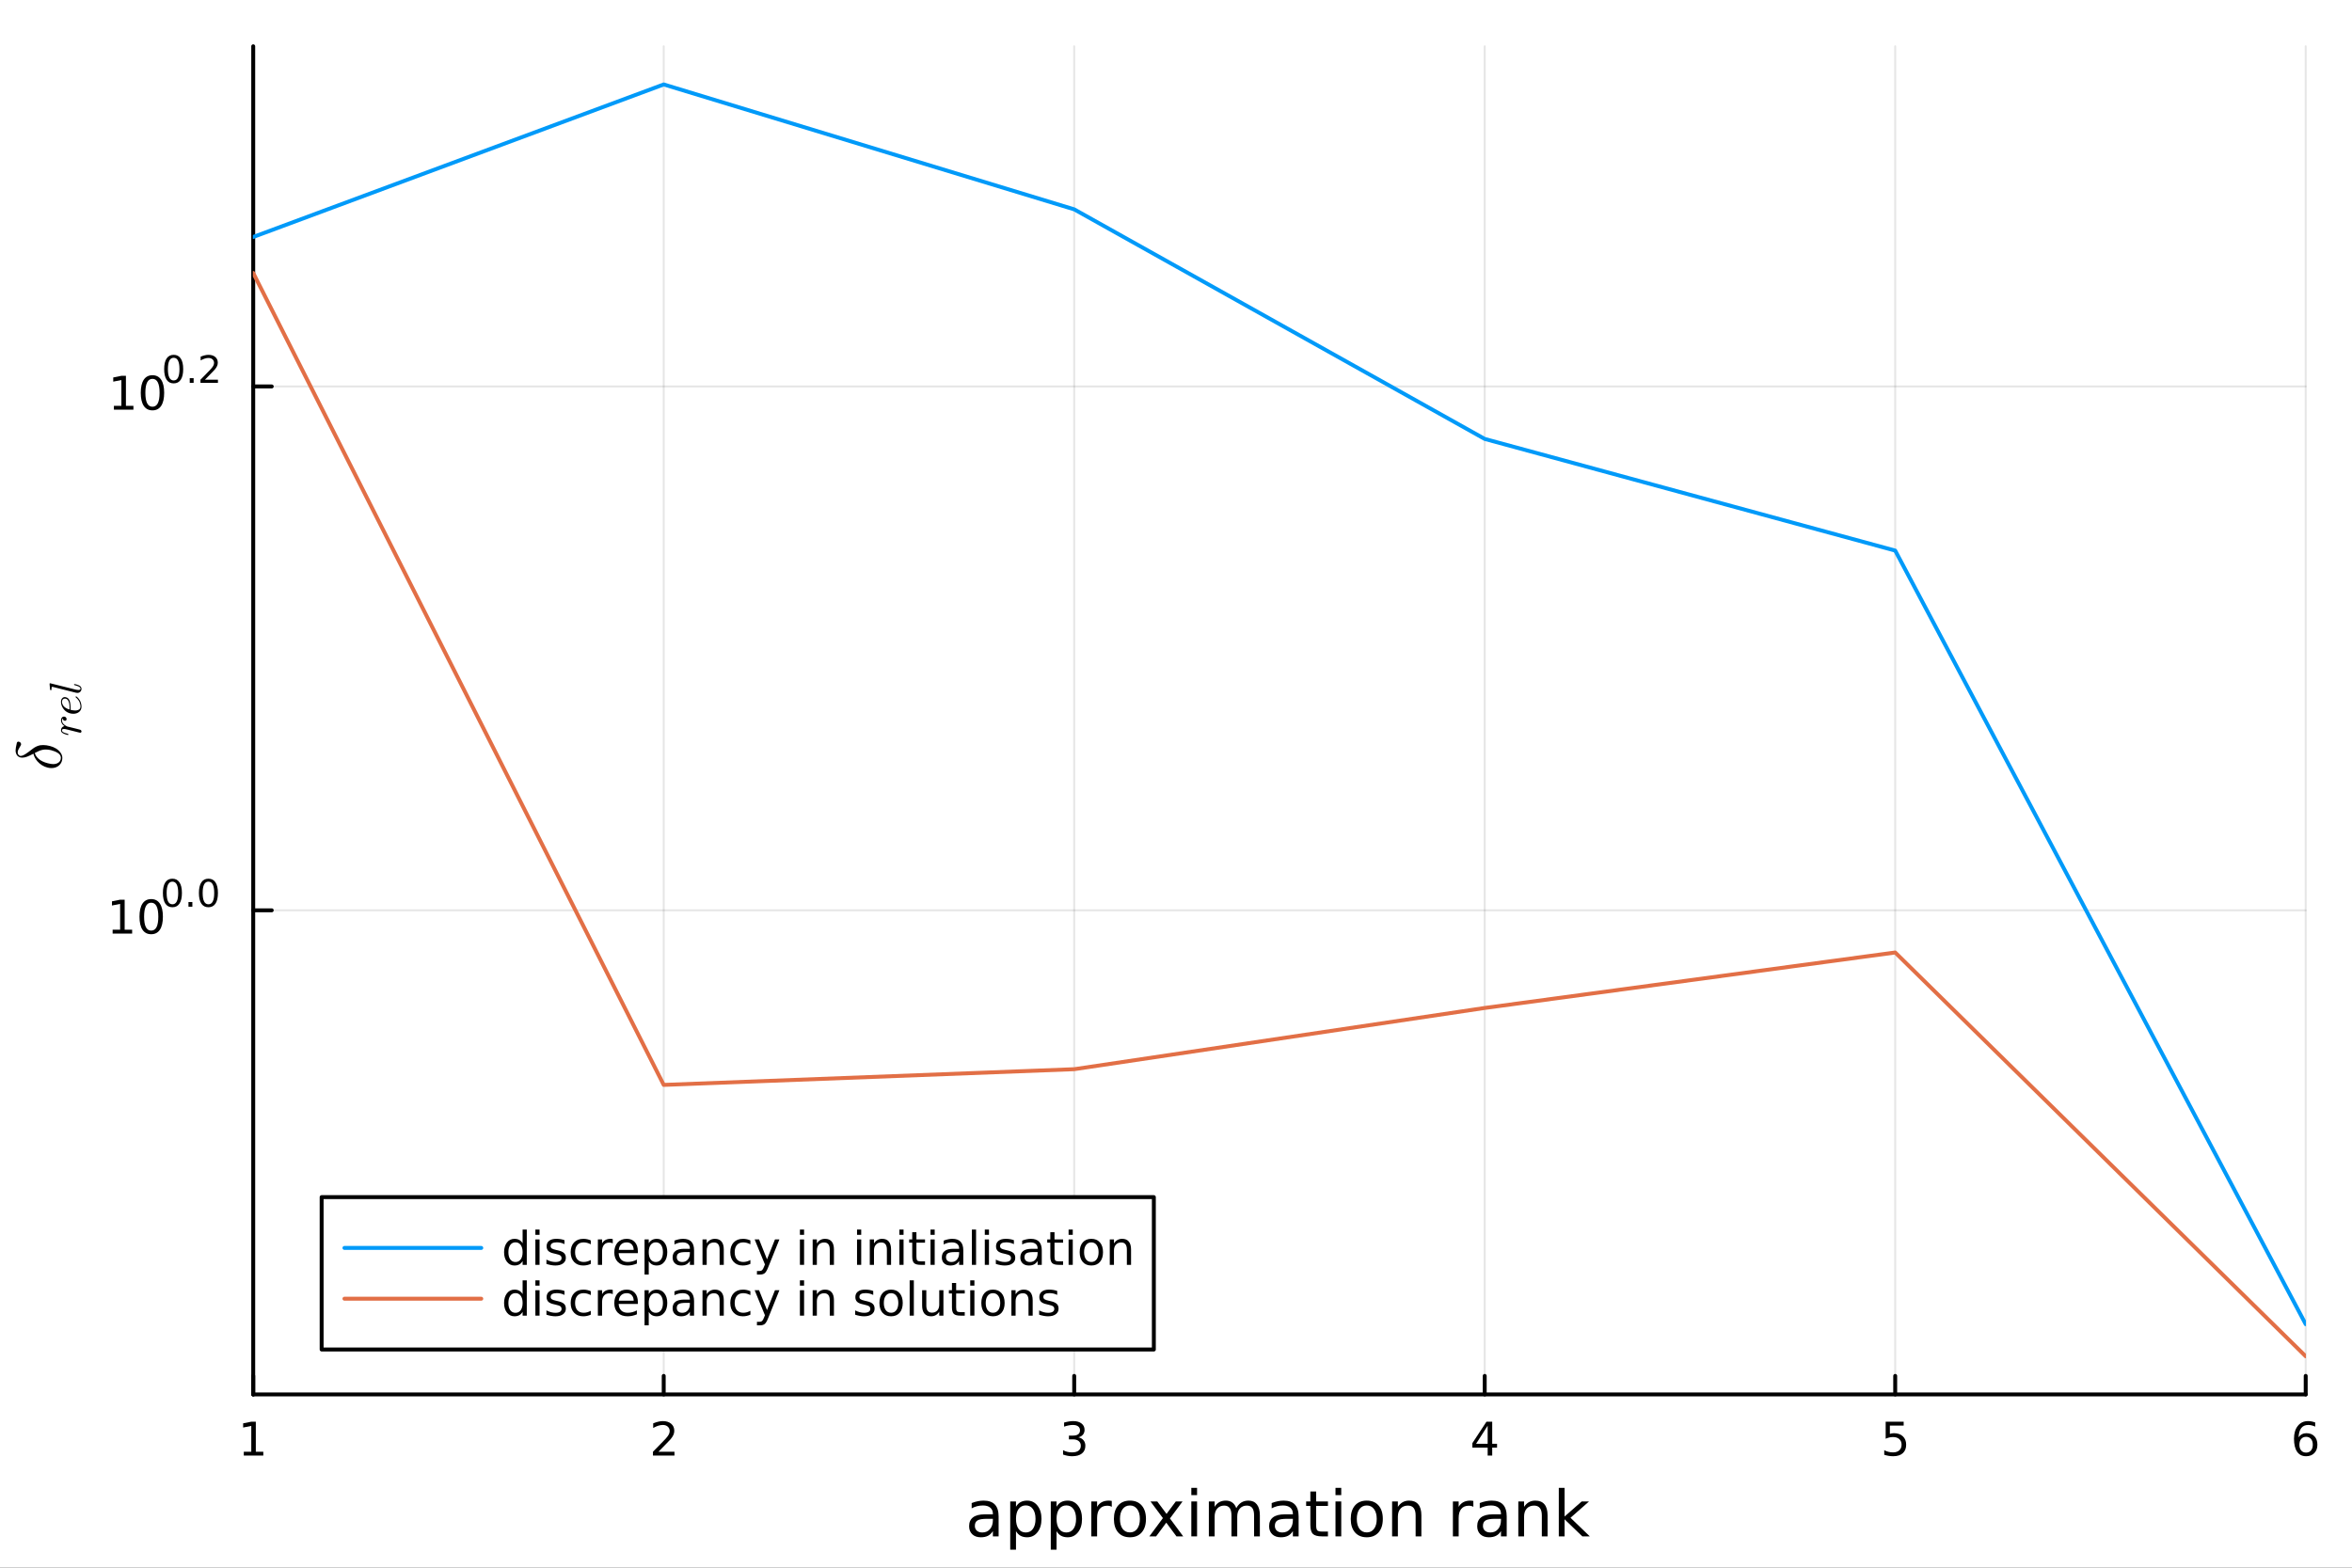 <?xml version="1.0" encoding="utf-8"?>
<svg xmlns="http://www.w3.org/2000/svg" xmlns:xlink="http://www.w3.org/1999/xlink" width="600" height="400" viewBox="0 0 2400 1600">
<rect x="0" y="0" width="2400" height="1600" fill="#333333" stroke="none"/>
<defs>
  <clipPath id="clip760">
    <rect x="0" y="0" width="2400" height="1600"/>
  </clipPath>
</defs>
<path clip-path="url(#clip760)" d="M0 1600 L2400 1600 L2400 0 L0 0  Z" fill="#ffffff" fill-rule="evenodd" fill-opacity="1"/>
<defs>
  <clipPath id="clip761">
    <rect x="480" y="0" width="1681" height="1600"/>
  </clipPath>
</defs>
<defs>
  <clipPath id="clip762">
    <rect x="219" y="47" width="2134" height="1377"/>
  </clipPath>
</defs>
<path clip-path="url(#clip760)" d="M258.387 1423.18 L2352.76 1423.18 L2352.76 47.244 L258.387 47.244  Z" fill="#ffffff" fill-rule="evenodd" fill-opacity="1"/>
<defs>
  <clipPath id="clip763">
    <rect x="258" y="47" width="2095" height="1377"/>
  </clipPath>
</defs>
<polyline clip-path="url(#clip763)" style="stroke:#000000; stroke-linecap:round; stroke-linejoin:round; stroke-width:2; stroke-opacity:0.1; fill:none" points="258.387,1423.18 258.387,47.244 "/>
<polyline clip-path="url(#clip763)" style="stroke:#000000; stroke-linecap:round; stroke-linejoin:round; stroke-width:2; stroke-opacity:0.1; fill:none" points="677.261,1423.18 677.261,47.244 "/>
<polyline clip-path="url(#clip763)" style="stroke:#000000; stroke-linecap:round; stroke-linejoin:round; stroke-width:2; stroke-opacity:0.1; fill:none" points="1096.13,1423.18 1096.13,47.244 "/>
<polyline clip-path="url(#clip763)" style="stroke:#000000; stroke-linecap:round; stroke-linejoin:round; stroke-width:2; stroke-opacity:0.1; fill:none" points="1515.01,1423.18 1515.01,47.244 "/>
<polyline clip-path="url(#clip763)" style="stroke:#000000; stroke-linecap:round; stroke-linejoin:round; stroke-width:2; stroke-opacity:0.1; fill:none" points="1933.88,1423.18 1933.88,47.244 "/>
<polyline clip-path="url(#clip763)" style="stroke:#000000; stroke-linecap:round; stroke-linejoin:round; stroke-width:2; stroke-opacity:0.1; fill:none" points="2352.76,1423.18 2352.76,47.244 "/>
<polyline clip-path="url(#clip760)" style="stroke:#000000; stroke-linecap:round; stroke-linejoin:round; stroke-width:4; stroke-opacity:1; fill:none" points="258.387,1423.18 2352.76,1423.18 "/>
<polyline clip-path="url(#clip760)" style="stroke:#000000; stroke-linecap:round; stroke-linejoin:round; stroke-width:4; stroke-opacity:1; fill:none" points="258.387,1423.18 258.387,1404.28 "/>
<polyline clip-path="url(#clip760)" style="stroke:#000000; stroke-linecap:round; stroke-linejoin:round; stroke-width:4; stroke-opacity:1; fill:none" points="677.261,1423.18 677.261,1404.28 "/>
<polyline clip-path="url(#clip760)" style="stroke:#000000; stroke-linecap:round; stroke-linejoin:round; stroke-width:4; stroke-opacity:1; fill:none" points="1096.13,1423.18 1096.13,1404.28 "/>
<polyline clip-path="url(#clip760)" style="stroke:#000000; stroke-linecap:round; stroke-linejoin:round; stroke-width:4; stroke-opacity:1; fill:none" points="1515.01,1423.18 1515.01,1404.28 "/>
<polyline clip-path="url(#clip760)" style="stroke:#000000; stroke-linecap:round; stroke-linejoin:round; stroke-width:4; stroke-opacity:1; fill:none" points="1933.88,1423.18 1933.88,1404.28 "/>
<polyline clip-path="url(#clip760)" style="stroke:#000000; stroke-linecap:round; stroke-linejoin:round; stroke-width:4; stroke-opacity:1; fill:none" points="2352.76,1423.18 2352.76,1404.28 "/>
<path clip-path="url(#clip760)" d="M248.769 1481.64 L256.408 1481.64 L256.408 1455.28 L248.098 1456.95 L248.098 1452.69 L256.362 1451.02 L261.038 1451.02 L261.038 1481.64 L268.677 1481.64 L268.677 1485.58 L248.769 1485.58 L248.769 1481.64 Z" fill="#000000" fill-rule="evenodd" fill-opacity="1" /><path clip-path="url(#clip760)" d="M671.914 1481.64 L688.233 1481.64 L688.233 1485.58 L666.289 1485.58 L666.289 1481.64 Q668.951 1478.89 673.534 1474.26 Q678.141 1469.61 679.321 1468.27 Q681.567 1465.74 682.446 1464.01 Q683.349 1462.25 683.349 1460.56 Q683.349 1457.8 681.405 1456.07 Q679.483 1454.33 676.382 1454.33 Q674.182 1454.33 671.729 1455.09 Q669.298 1455.86 666.52 1457.41 L666.52 1452.69 Q669.345 1451.55 671.798 1450.97 Q674.252 1450.39 676.289 1450.39 Q681.659 1450.39 684.854 1453.08 Q688.048 1455.77 688.048 1460.26 Q688.048 1462.39 687.238 1464.31 Q686.451 1466.2 684.344 1468.8 Q683.766 1469.47 680.664 1472.69 Q677.562 1475.88 671.914 1481.64 Z" fill="#000000" fill-rule="evenodd" fill-opacity="1" /><path clip-path="url(#clip760)" d="M1100.38 1466.95 Q1103.74 1467.66 1105.61 1469.93 Q1107.51 1472.2 1107.51 1475.53 Q1107.51 1480.65 1103.99 1483.45 Q1100.48 1486.25 1093.99 1486.25 Q1091.82 1486.25 1089.5 1485.81 Q1087.21 1485.39 1084.76 1484.54 L1084.76 1480.02 Q1086.7 1481.16 1089.02 1481.74 Q1091.33 1482.32 1093.85 1482.32 Q1098.25 1482.32 1100.54 1480.58 Q1102.86 1478.84 1102.86 1475.53 Q1102.86 1472.48 1100.71 1470.77 Q1098.58 1469.03 1094.76 1469.03 L1090.73 1469.03 L1090.73 1465.19 L1094.94 1465.19 Q1098.39 1465.19 1100.22 1463.82 Q1102.05 1462.43 1102.05 1459.84 Q1102.05 1457.18 1100.15 1455.77 Q1098.28 1454.33 1094.76 1454.33 Q1092.84 1454.33 1090.64 1454.75 Q1088.44 1455.16 1085.8 1456.04 L1085.8 1451.88 Q1088.46 1451.14 1090.78 1450.77 Q1093.11 1450.39 1095.17 1450.39 Q1100.5 1450.39 1103.6 1452.83 Q1106.7 1455.23 1106.7 1459.35 Q1106.7 1462.22 1105.06 1464.21 Q1103.41 1466.18 1100.38 1466.95 Z" fill="#000000" fill-rule="evenodd" fill-opacity="1" /><path clip-path="url(#clip760)" d="M1518.02 1455.09 L1506.21 1473.54 L1518.02 1473.54 L1518.02 1455.09 M1516.79 1451.02 L1522.67 1451.02 L1522.67 1473.54 L1527.6 1473.54 L1527.6 1477.43 L1522.67 1477.43 L1522.67 1485.58 L1518.02 1485.58 L1518.02 1477.43 L1502.42 1477.43 L1502.42 1472.92 L1516.79 1451.02 Z" fill="#000000" fill-rule="evenodd" fill-opacity="1" /><path clip-path="url(#clip760)" d="M1924.16 1451.02 L1942.52 1451.02 L1942.52 1454.96 L1928.44 1454.96 L1928.44 1463.43 Q1929.46 1463.08 1930.48 1462.92 Q1931.5 1462.73 1932.52 1462.73 Q1938.3 1462.73 1941.68 1465.9 Q1945.06 1469.08 1945.06 1474.49 Q1945.06 1480.07 1941.59 1483.17 Q1938.12 1486.25 1931.8 1486.25 Q1929.62 1486.25 1927.35 1485.88 Q1925.11 1485.51 1922.7 1484.77 L1922.7 1480.07 Q1924.79 1481.2 1927.01 1481.76 Q1929.23 1482.32 1931.71 1482.32 Q1935.71 1482.32 1938.05 1480.21 Q1940.39 1478.1 1940.39 1474.49 Q1940.39 1470.88 1938.05 1468.77 Q1935.71 1466.67 1931.71 1466.67 Q1929.83 1466.67 1927.96 1467.08 Q1926.1 1467.5 1924.16 1468.38 L1924.16 1451.02 Z" fill="#000000" fill-rule="evenodd" fill-opacity="1" /><path clip-path="url(#clip760)" d="M2353.16 1466.44 Q2350.01 1466.44 2348.16 1468.59 Q2346.33 1470.74 2346.33 1474.49 Q2346.33 1478.22 2348.16 1480.39 Q2350.01 1482.55 2353.16 1482.55 Q2356.31 1482.55 2358.14 1480.39 Q2359.99 1478.22 2359.99 1474.49 Q2359.99 1470.74 2358.14 1468.59 Q2356.31 1466.44 2353.16 1466.44 M2362.44 1451.78 L2362.44 1456.04 Q2360.68 1455.21 2358.88 1454.77 Q2357.1 1454.33 2355.34 1454.33 Q2350.71 1454.33 2348.25 1457.45 Q2345.82 1460.58 2345.48 1466.9 Q2346.84 1464.89 2348.9 1463.82 Q2350.96 1462.73 2353.44 1462.73 Q2358.65 1462.73 2361.66 1465.9 Q2364.69 1469.05 2364.69 1474.49 Q2364.69 1479.82 2361.54 1483.03 Q2358.39 1486.25 2353.16 1486.25 Q2347.17 1486.25 2343.99 1481.67 Q2340.82 1477.06 2340.82 1468.33 Q2340.82 1460.14 2344.71 1455.28 Q2348.6 1450.39 2355.15 1450.39 Q2356.91 1450.39 2358.69 1450.74 Q2360.5 1451.09 2362.44 1451.78 Z" fill="#000000" fill-rule="evenodd" fill-opacity="1" /><path clip-path="url(#clip760)" d="M1007.32 1550.12 Q1000.22 1550.12 997.487 1551.75 Q994.75 1553.37 994.75 1557.29 Q994.75 1560.4 996.787 1562.25 Q998.856 1564.07 1002.39 1564.07 Q1007.26 1564.07 1010.19 1560.63 Q1013.15 1557.16 1013.15 1551.43 L1013.15 1550.12 L1007.32 1550.12 M1019 1547.71 L1019 1568.04 L1013.15 1568.04 L1013.15 1562.63 Q1011.14 1565.88 1008.15 1567.44 Q1005.16 1568.97 1000.83 1568.97 Q995.355 1568.97 992.108 1565.91 Q988.894 1562.82 988.894 1557.67 Q988.894 1551.65 992.904 1548.6 Q996.946 1545.54 1004.94 1545.54 L1013.15 1545.54 L1013.15 1544.97 Q1013.15 1540.93 1010.47 1538.73 Q1007.83 1536.5 1003.03 1536.5 Q999.97 1536.5 997.074 1537.23 Q994.177 1537.97 991.504 1539.43 L991.504 1534.02 Q994.718 1532.78 997.742 1532.17 Q1000.77 1531.54 1003.63 1531.54 Q1011.36 1531.54 1015.18 1535.55 Q1019 1539.56 1019 1547.71 Z" fill="#000000" fill-rule="evenodd" fill-opacity="1" /><path clip-path="url(#clip760)" d="M1036.73 1562.7 L1036.73 1581.6 L1030.84 1581.6 L1030.84 1532.4 L1036.73 1532.4 L1036.73 1537.81 Q1038.58 1534.62 1041.38 1533.1 Q1044.21 1531.54 1048.13 1531.54 Q1054.62 1531.54 1058.66 1536.69 Q1062.74 1541.85 1062.74 1550.25 Q1062.74 1558.65 1058.66 1563.81 Q1054.62 1568.97 1048.13 1568.97 Q1044.21 1568.97 1041.38 1567.44 Q1038.58 1565.88 1036.73 1562.7 M1056.66 1550.25 Q1056.66 1543.79 1053.98 1540.13 Q1051.34 1536.44 1046.69 1536.44 Q1042.05 1536.44 1039.37 1540.13 Q1036.73 1543.79 1036.73 1550.25 Q1036.73 1556.71 1039.37 1560.4 Q1042.05 1564.07 1046.69 1564.07 Q1051.34 1564.07 1053.98 1560.4 Q1056.66 1556.71 1056.66 1550.25 Z" fill="#000000" fill-rule="evenodd" fill-opacity="1" /><path clip-path="url(#clip760)" d="M1078.11 1562.7 L1078.11 1581.6 L1072.22 1581.6 L1072.22 1532.4 L1078.11 1532.4 L1078.11 1537.81 Q1079.96 1534.62 1082.76 1533.1 Q1085.59 1531.54 1089.5 1531.54 Q1096 1531.54 1100.04 1536.69 Q1104.11 1541.85 1104.11 1550.25 Q1104.11 1558.65 1100.04 1563.81 Q1096 1568.97 1089.5 1568.97 Q1085.59 1568.97 1082.76 1567.44 Q1079.96 1565.88 1078.11 1562.7 M1098.03 1550.25 Q1098.03 1543.79 1095.36 1540.13 Q1092.72 1536.44 1088.07 1536.44 Q1083.42 1536.44 1080.75 1540.13 Q1078.11 1543.79 1078.11 1550.25 Q1078.11 1556.71 1080.75 1560.4 Q1083.42 1564.07 1088.07 1564.07 Q1092.72 1564.07 1095.36 1560.4 Q1098.03 1556.71 1098.03 1550.25 Z" fill="#000000" fill-rule="evenodd" fill-opacity="1" /><path clip-path="url(#clip760)" d="M1134.48 1537.87 Q1133.49 1537.3 1132.31 1537.04 Q1131.17 1536.76 1129.77 1536.76 Q1124.8 1536.76 1122.13 1540 Q1119.49 1543.22 1119.49 1549.27 L1119.49 1568.04 L1113.6 1568.04 L1113.6 1532.4 L1119.49 1532.4 L1119.49 1537.93 Q1121.33 1534.69 1124.29 1533.13 Q1127.25 1531.54 1131.49 1531.54 Q1132.09 1531.54 1132.82 1531.63 Q1133.55 1531.7 1134.45 1531.85 L1134.48 1537.87 Z" fill="#000000" fill-rule="evenodd" fill-opacity="1" /><path clip-path="url(#clip760)" d="M1153 1536.5 Q1148.29 1536.5 1145.55 1540.19 Q1142.82 1543.85 1142.82 1550.25 Q1142.82 1556.65 1145.52 1560.34 Q1148.26 1564 1153 1564 Q1157.68 1564 1160.42 1560.31 Q1163.15 1556.62 1163.15 1550.25 Q1163.15 1543.92 1160.42 1540.23 Q1157.68 1536.5 1153 1536.5 M1153 1531.54 Q1160.64 1531.54 1165 1536.5 Q1169.36 1541.47 1169.36 1550.25 Q1169.36 1559 1165 1564 Q1160.64 1568.97 1153 1568.97 Q1145.33 1568.97 1140.97 1564 Q1136.64 1559 1136.64 1550.25 Q1136.64 1541.47 1140.97 1536.5 Q1145.33 1531.54 1153 1531.54 Z" fill="#000000" fill-rule="evenodd" fill-opacity="1" /><path clip-path="url(#clip760)" d="M1206.7 1532.4 L1193.81 1549.74 L1207.36 1568.04 L1200.46 1568.04 L1190.08 1554.04 L1179.71 1568.04 L1172.8 1568.04 L1186.64 1549.39 L1173.98 1532.4 L1180.88 1532.4 L1190.34 1545.1 L1199.79 1532.4 L1206.7 1532.4 Z" fill="#000000" fill-rule="evenodd" fill-opacity="1" /><path clip-path="url(#clip760)" d="M1215.64 1532.4 L1221.5 1532.4 L1221.5 1568.04 L1215.64 1568.04 L1215.64 1532.4 M1215.64 1518.52 L1221.5 1518.52 L1221.5 1525.93 L1215.64 1525.93 L1215.64 1518.52 Z" fill="#000000" fill-rule="evenodd" fill-opacity="1" /><path clip-path="url(#clip760)" d="M1261.51 1539.24 Q1263.7 1535.29 1266.76 1533.41 Q1269.81 1531.54 1273.95 1531.54 Q1279.52 1531.54 1282.54 1535.45 Q1285.57 1539.33 1285.57 1546.53 L1285.57 1568.04 L1279.68 1568.04 L1279.68 1546.72 Q1279.68 1541.59 1277.86 1539.11 Q1276.05 1536.63 1272.33 1536.63 Q1267.78 1536.63 1265.13 1539.65 Q1262.49 1542.68 1262.49 1547.9 L1262.49 1568.04 L1256.6 1568.04 L1256.6 1546.72 Q1256.6 1541.56 1254.79 1539.11 Q1252.98 1536.63 1249.19 1536.63 Q1244.7 1536.63 1242.06 1539.68 Q1239.42 1542.71 1239.42 1547.9 L1239.42 1568.04 L1233.53 1568.04 L1233.53 1532.4 L1239.42 1532.4 L1239.42 1537.93 Q1241.42 1534.66 1244.22 1533.1 Q1247.02 1531.54 1250.87 1531.54 Q1254.76 1531.54 1257.46 1533.51 Q1260.2 1535.48 1261.51 1539.24 Z" fill="#000000" fill-rule="evenodd" fill-opacity="1" /><path clip-path="url(#clip760)" d="M1313.45 1550.12 Q1306.35 1550.12 1303.61 1551.75 Q1300.88 1553.37 1300.88 1557.29 Q1300.88 1560.4 1302.91 1562.25 Q1304.98 1564.07 1308.52 1564.07 Q1313.39 1564.07 1316.31 1560.63 Q1319.27 1557.16 1319.27 1551.43 L1319.27 1550.12 L1313.45 1550.12 M1325.13 1547.71 L1325.13 1568.04 L1319.27 1568.04 L1319.27 1562.63 Q1317.27 1565.88 1314.28 1567.44 Q1311.28 1568.97 1306.96 1568.97 Q1301.48 1568.97 1298.24 1565.91 Q1295.02 1562.82 1295.02 1557.67 Q1295.02 1551.65 1299.03 1548.6 Q1303.07 1545.54 1311.06 1545.54 L1319.27 1545.54 L1319.27 1544.97 Q1319.27 1540.93 1316.6 1538.73 Q1313.96 1536.5 1309.15 1536.5 Q1306.1 1536.5 1303.2 1537.23 Q1300.3 1537.97 1297.63 1539.43 L1297.63 1534.02 Q1300.85 1532.78 1303.87 1532.17 Q1306.89 1531.54 1309.76 1531.54 Q1317.49 1531.54 1321.31 1535.55 Q1325.13 1539.56 1325.13 1547.71 Z" fill="#000000" fill-rule="evenodd" fill-opacity="1" /><path clip-path="url(#clip760)" d="M1342.99 1522.27 L1342.99 1532.4 L1355.05 1532.4 L1355.05 1536.95 L1342.99 1536.95 L1342.99 1556.3 Q1342.99 1560.66 1344.16 1561.9 Q1345.37 1563.14 1349.03 1563.14 L1355.05 1563.14 L1355.05 1568.04 L1349.03 1568.04 Q1342.25 1568.04 1339.68 1565.53 Q1337.1 1562.98 1337.1 1556.3 L1337.1 1536.95 L1332.8 1536.95 L1332.8 1532.4 L1337.1 1532.4 L1337.1 1522.27 L1342.99 1522.27 Z" fill="#000000" fill-rule="evenodd" fill-opacity="1" /><path clip-path="url(#clip760)" d="M1362.75 1532.4 L1368.61 1532.4 L1368.61 1568.04 L1362.75 1568.04 L1362.75 1532.4 M1362.75 1518.52 L1368.61 1518.52 L1368.61 1525.93 L1362.75 1525.93 L1362.75 1518.52 Z" fill="#000000" fill-rule="evenodd" fill-opacity="1" /><path clip-path="url(#clip760)" d="M1394.68 1536.5 Q1389.97 1536.5 1387.23 1540.19 Q1384.49 1543.85 1384.49 1550.25 Q1384.49 1556.65 1387.2 1560.34 Q1389.93 1564 1394.68 1564 Q1399.35 1564 1402.09 1560.31 Q1404.83 1556.62 1404.83 1550.25 Q1404.83 1543.92 1402.09 1540.23 Q1399.35 1536.5 1394.68 1536.5 M1394.68 1531.54 Q1402.31 1531.54 1406.68 1536.5 Q1411.04 1541.47 1411.04 1550.25 Q1411.04 1559 1406.68 1564 Q1402.31 1568.97 1394.68 1568.97 Q1387 1568.97 1382.64 1564 Q1378.32 1559 1378.32 1550.25 Q1378.32 1541.47 1382.64 1536.5 Q1387 1531.54 1394.68 1531.54 Z" fill="#000000" fill-rule="evenodd" fill-opacity="1" /><path clip-path="url(#clip760)" d="M1450.38 1546.53 L1450.38 1568.04 L1444.52 1568.04 L1444.52 1546.72 Q1444.52 1541.66 1442.55 1539.14 Q1440.57 1536.63 1436.63 1536.63 Q1431.88 1536.63 1429.15 1539.65 Q1426.41 1542.68 1426.41 1547.9 L1426.41 1568.04 L1420.52 1568.04 L1420.52 1532.4 L1426.41 1532.4 L1426.41 1537.93 Q1428.51 1534.72 1431.34 1533.13 Q1434.21 1531.54 1437.93 1531.54 Q1444.07 1531.54 1447.22 1535.36 Q1450.38 1539.14 1450.38 1546.53 Z" fill="#000000" fill-rule="evenodd" fill-opacity="1" /><path clip-path="url(#clip760)" d="M1503.43 1537.87 Q1502.45 1537.3 1501.27 1537.04 Q1500.12 1536.76 1498.72 1536.76 Q1493.76 1536.76 1491.08 1540 Q1488.44 1543.22 1488.44 1549.27 L1488.44 1568.04 L1482.55 1568.04 L1482.55 1532.4 L1488.44 1532.4 L1488.44 1537.93 Q1490.29 1534.69 1493.25 1533.13 Q1496.21 1531.54 1500.44 1531.54 Q1501.05 1531.54 1501.78 1531.63 Q1502.51 1531.7 1503.4 1531.85 L1503.43 1537.87 Z" fill="#000000" fill-rule="evenodd" fill-opacity="1" /><path clip-path="url(#clip760)" d="M1525.78 1550.12 Q1518.68 1550.12 1515.94 1551.75 Q1513.21 1553.37 1513.21 1557.29 Q1513.21 1560.4 1515.24 1562.25 Q1517.31 1564.07 1520.84 1564.07 Q1525.71 1564.07 1528.64 1560.63 Q1531.6 1557.16 1531.6 1551.43 L1531.6 1550.12 L1525.78 1550.12 M1537.46 1547.71 L1537.46 1568.04 L1531.6 1568.04 L1531.6 1562.63 Q1529.6 1565.88 1526.6 1567.44 Q1523.61 1568.97 1519.28 1568.97 Q1513.81 1568.97 1510.56 1565.91 Q1507.35 1562.82 1507.35 1557.67 Q1507.35 1551.65 1511.36 1548.6 Q1515.4 1545.54 1523.39 1545.54 L1531.6 1545.54 L1531.6 1544.97 Q1531.6 1540.93 1528.93 1538.73 Q1526.29 1536.5 1521.48 1536.5 Q1518.43 1536.5 1515.53 1537.23 Q1512.63 1537.97 1509.96 1539.43 L1509.96 1534.02 Q1513.17 1532.78 1516.2 1532.17 Q1519.22 1531.54 1522.09 1531.54 Q1529.82 1531.54 1533.64 1535.55 Q1537.46 1539.56 1537.46 1547.71 Z" fill="#000000" fill-rule="evenodd" fill-opacity="1" /><path clip-path="url(#clip760)" d="M1579.15 1546.53 L1579.15 1568.04 L1573.3 1568.04 L1573.3 1546.72 Q1573.3 1541.66 1571.32 1539.14 Q1569.35 1536.63 1565.4 1536.63 Q1560.66 1536.63 1557.92 1539.65 Q1555.19 1542.68 1555.19 1547.9 L1555.19 1568.04 L1549.3 1568.04 L1549.3 1532.4 L1555.19 1532.4 L1555.19 1537.93 Q1557.29 1534.72 1560.12 1533.13 Q1562.98 1531.54 1566.71 1531.54 Q1572.85 1531.54 1576 1535.36 Q1579.15 1539.14 1579.15 1546.53 Z" fill="#000000" fill-rule="evenodd" fill-opacity="1" /><path clip-path="url(#clip760)" d="M1590.61 1518.52 L1596.5 1518.52 L1596.5 1547.77 L1613.97 1532.4 L1621.45 1532.4 L1602.55 1549.07 L1622.25 1568.04 L1614.61 1568.04 L1596.5 1550.63 L1596.5 1568.04 L1590.61 1568.04 L1590.61 1518.52 Z" fill="#000000" fill-rule="evenodd" fill-opacity="1" /><polyline clip-path="url(#clip763)" style="stroke:#000000; stroke-linecap:round; stroke-linejoin:round; stroke-width:2; stroke-opacity:0.1; fill:none" points="258.387,929.078 2352.76,929.078 "/>
<polyline clip-path="url(#clip763)" style="stroke:#000000; stroke-linecap:round; stroke-linejoin:round; stroke-width:2; stroke-opacity:0.1; fill:none" points="258.387,394.414 2352.76,394.414 "/>
<polyline clip-path="url(#clip760)" style="stroke:#000000; stroke-linecap:round; stroke-linejoin:round; stroke-width:4; stroke-opacity:1; fill:none" points="258.387,1423.18 258.387,47.244 "/>
<polyline clip-path="url(#clip760)" style="stroke:#000000; stroke-linecap:round; stroke-linejoin:round; stroke-width:4; stroke-opacity:1; fill:none" points="258.387,929.078 277.285,929.078 "/>
<polyline clip-path="url(#clip760)" style="stroke:#000000; stroke-linecap:round; stroke-linejoin:round; stroke-width:4; stroke-opacity:1; fill:none" points="258.387,394.414 277.285,394.414 "/>
<path clip-path="url(#clip760)" d="M114.931 948.87 L122.57 948.87 L122.57 922.505 L114.26 924.172 L114.26 919.912 L122.524 918.246 L127.2 918.246 L127.2 948.87 L134.839 948.87 L134.839 952.806 L114.931 952.806 L114.931 948.87 Z" fill="#000000" fill-rule="evenodd" fill-opacity="1" /><path clip-path="url(#clip760)" d="M154.283 921.324 Q150.672 921.324 148.843 924.889 Q147.038 928.431 147.038 935.56 Q147.038 942.667 148.843 946.232 Q150.672 949.773 154.283 949.773 Q157.917 949.773 159.723 946.232 Q161.552 942.667 161.552 935.56 Q161.552 928.431 159.723 924.889 Q157.917 921.324 154.283 921.324 M154.283 917.621 Q160.093 917.621 163.149 922.227 Q166.227 926.81 166.227 935.56 Q166.227 944.287 163.149 948.894 Q160.093 953.477 154.283 953.477 Q148.473 953.477 145.394 948.894 Q142.339 944.287 142.339 935.56 Q142.339 926.81 145.394 922.227 Q148.473 917.621 154.283 917.621 Z" fill="#000000" fill-rule="evenodd" fill-opacity="1" /><path clip-path="url(#clip760)" d="M175.932 899.817 Q172.998 899.817 171.512 902.713 Q170.045 905.591 170.045 911.383 Q170.045 917.157 171.512 920.054 Q172.998 922.931 175.932 922.931 Q178.885 922.931 180.352 920.054 Q181.838 917.157 181.838 911.383 Q181.838 905.591 180.352 902.713 Q178.885 899.817 175.932 899.817 M175.932 896.807 Q180.653 896.807 183.136 900.55 Q185.637 904.274 185.637 911.383 Q185.637 918.474 183.136 922.217 Q180.653 925.941 175.932 925.941 Q171.212 925.941 168.71 922.217 Q166.227 918.474 166.227 911.383 Q166.227 904.274 168.71 900.55 Q171.212 896.807 175.932 896.807 Z" fill="#000000" fill-rule="evenodd" fill-opacity="1" /><path clip-path="url(#clip760)" d="M192.314 920.618 L196.282 920.618 L196.282 925.395 L192.314 925.395 L192.314 920.618 Z" fill="#000000" fill-rule="evenodd" fill-opacity="1" /><path clip-path="url(#clip760)" d="M212.683 899.817 Q209.749 899.817 208.263 902.713 Q206.796 905.591 206.796 911.383 Q206.796 917.157 208.263 920.054 Q209.749 922.931 212.683 922.931 Q215.635 922.931 217.102 920.054 Q218.588 917.157 218.588 911.383 Q218.588 905.591 217.102 902.713 Q215.635 899.817 212.683 899.817 M212.683 896.807 Q217.403 896.807 219.886 900.55 Q222.387 904.274 222.387 911.383 Q222.387 918.474 219.886 922.217 Q217.403 925.941 212.683 925.941 Q207.962 925.941 205.46 922.217 Q202.978 918.474 202.978 911.383 Q202.978 904.274 205.46 900.55 Q207.962 896.807 212.683 896.807 Z" fill="#000000" fill-rule="evenodd" fill-opacity="1" /><path clip-path="url(#clip760)" d="M116.229 414.207 L123.868 414.207 L123.868 387.841 L115.558 389.508 L115.558 385.249 L123.822 383.582 L128.498 383.582 L128.498 414.207 L136.136 414.207 L136.136 418.142 L116.229 418.142 L116.229 414.207 Z" fill="#000000" fill-rule="evenodd" fill-opacity="1" /><path clip-path="url(#clip760)" d="M155.581 386.661 Q151.97 386.661 150.141 390.225 Q148.335 393.767 148.335 400.897 Q148.335 408.003 150.141 411.568 Q151.97 415.11 155.581 415.11 Q159.215 415.11 161.021 411.568 Q162.849 408.003 162.849 400.897 Q162.849 393.767 161.021 390.225 Q159.215 386.661 155.581 386.661 M155.581 382.957 Q161.391 382.957 164.447 387.563 Q167.525 392.147 167.525 400.897 Q167.525 409.623 164.447 414.23 Q161.391 418.813 155.581 418.813 Q149.771 418.813 146.692 414.23 Q143.636 409.623 143.636 400.897 Q143.636 392.147 146.692 387.563 Q149.771 382.957 155.581 382.957 Z" fill="#000000" fill-rule="evenodd" fill-opacity="1" /><path clip-path="url(#clip760)" d="M177.23 365.153 Q174.296 365.153 172.81 368.049 Q171.343 370.927 171.343 376.72 Q171.343 382.494 172.81 385.39 Q174.296 388.268 177.23 388.268 Q180.183 388.268 181.65 385.39 Q183.136 382.494 183.136 376.72 Q183.136 370.927 181.65 368.049 Q180.183 365.153 177.23 365.153 M177.23 362.144 Q181.951 362.144 184.433 365.886 Q186.935 369.61 186.935 376.72 Q186.935 383.81 184.433 387.553 Q181.951 391.277 177.23 391.277 Q172.509 391.277 170.008 387.553 Q167.525 383.81 167.525 376.72 Q167.525 369.61 170.008 365.886 Q172.509 362.144 177.23 362.144 Z" fill="#000000" fill-rule="evenodd" fill-opacity="1" /><path clip-path="url(#clip760)" d="M193.612 385.954 L197.58 385.954 L197.58 390.732 L193.612 390.732 L193.612 385.954 Z" fill="#000000" fill-rule="evenodd" fill-opacity="1" /><path clip-path="url(#clip760)" d="M209.128 387.534 L222.387 387.534 L222.387 390.732 L204.558 390.732 L204.558 387.534 Q206.721 385.296 210.445 381.535 Q214.187 377.754 215.146 376.663 Q216.971 374.613 217.686 373.203 Q218.419 371.773 218.419 370.4 Q218.419 368.162 216.839 366.752 Q215.278 365.341 212.758 365.341 Q210.971 365.341 208.978 365.962 Q207.003 366.582 204.746 367.842 L204.746 364.006 Q207.04 363.084 209.034 362.614 Q211.028 362.144 212.683 362.144 Q217.046 362.144 219.642 364.325 Q222.237 366.507 222.237 370.156 Q222.237 371.886 221.579 373.447 Q220.939 374.989 219.228 377.096 Q218.758 377.641 216.237 380.256 Q213.717 382.851 209.128 387.534 Z" fill="#000000" fill-rule="evenodd" fill-opacity="1" /><path clip-path="url(#clip760)" d="M18.87 756.909 Q19.353 756.909 20.061 757.264 Q20.705 757.586 21.124 758.262 Q21.511 758.906 21.511 759.615 Q21.511 759.84 21.382 760.355 Q20.995 761.225 20.126 762.578 Q19.256 763.93 18.709 765.154 Q18.129 766.346 18.064 767.666 Q18.064 768.825 18.483 769.792 Q18.966 770.661 19.997 771.241 Q20.416 771.499 21.124 771.499 Q22.122 771.499 23.443 770.951 Q24.763 770.404 26.47 769.276 Q28.177 768.117 29.337 767.28 Q30.464 766.442 32.332 764.993 Q32.493 764.864 32.589 764.8 Q32.654 764.735 32.815 764.639 Q32.944 764.542 33.04 764.445 Q36.873 761.386 41.092 760.613 Q42.573 760.42 44.119 760.42 Q47.211 760.42 50.85 761.354 Q54.167 762.159 57.034 763.866 Q59.868 765.573 61.736 768.149 Q63.604 770.693 63.604 773.463 Q63.604 776.201 62.412 778.455 Q61.188 780.709 59.095 782.062 Q56.325 783.898 52.493 783.898 Q50.335 783.898 48.499 783.383 Q45.568 782.674 42.863 780.999 Q40.158 779.325 38.064 776.909 Q34.973 773.238 34.103 769.244 Q30.56 771.112 27.823 772.207 Q25.053 773.27 22.702 773.27 Q20.641 773.27 19.32 772.497 Q17.904 771.821 17.098 770.436 Q16.39 769.276 16.035 767.602 Q15.907 766.571 15.907 765.895 Q15.907 763.608 17.163 758.294 Q17.485 756.909 18.87 756.909 M46.76 764.961 Q44.795 764.961 43.475 765.283 Q40.254 765.895 35.81 768.342 L35.488 768.536 Q36.39 771.66 39.127 774.204 Q42.477 777.392 48.821 779.003 Q52.364 779.872 54.361 779.872 Q56.518 779.872 58.386 779.067 Q60.125 778.294 61.124 776.845 Q62.122 775.363 62.122 773.399 Q62.122 771.917 61.285 770.629 Q60.415 769.341 58.901 768.407 Q57.388 767.473 55.745 766.829 Q54.071 766.152 52.106 765.637 Q49.465 764.961 46.76 764.961 Z" fill="#000000" fill-rule="evenodd" fill-opacity="1" /><path clip-path="url(#clip760)" d="M65.231 731.337 Q66.426 731.337 67.192 732.126 Q67.959 732.893 67.959 733.885 Q67.959 734.741 67.463 735.192 Q66.967 735.643 66.336 735.643 Q65.434 735.643 64.69 734.944 Q63.946 734.245 63.788 733.231 Q63.247 733.975 63.247 735.17 Q63.247 737.131 64.758 738.867 Q65.456 739.634 66.741 740.468 Q68.004 741.302 68.545 741.46 L74.564 742.925 Q75.241 743.06 78.487 743.894 Q81.711 744.706 81.846 744.774 Q82.477 744.999 82.815 745.495 Q83.153 745.991 83.153 746.487 Q83.153 747.051 82.815 747.434 Q82.477 747.817 81.891 747.817 Q81.801 747.817 81.463 747.749 Q81.125 747.682 80.651 747.569 Q80.178 747.456 79.907 747.411 L69.244 744.729 Q67.305 744.233 66.696 744.12 Q66.065 743.985 65.366 743.985 Q64.149 743.985 63.698 744.368 Q63.247 744.751 63.247 745.427 Q63.247 746.6 64.645 747.366 Q66.043 748.133 68.748 748.786 Q69.492 748.989 69.65 749.125 Q69.807 749.237 69.807 749.575 Q69.785 750.139 69.334 750.139 Q69.221 750.139 68.5 749.959 Q67.756 749.778 66.674 749.44 Q65.569 749.08 64.87 748.696 Q64.397 748.471 64.081 748.268 Q63.766 748.065 63.27 747.659 Q62.774 747.253 62.503 746.645 Q62.233 746.036 62.233 745.292 Q62.233 743.669 63.225 742.519 Q64.216 741.347 65.772 741.076 Q64.96 740.513 64.262 739.814 Q63.54 739.115 62.886 737.83 Q62.233 736.545 62.233 735.17 Q62.233 733.456 63.112 732.397 Q63.968 731.337 65.231 731.337 Z" fill="#000000" fill-rule="evenodd" fill-opacity="1" /><path clip-path="url(#clip760)" d="M77.292 710.927 Q77.495 710.746 77.698 710.746 Q77.901 710.746 78.487 711.197 Q79.073 711.626 79.862 712.55 Q80.651 713.474 81.395 714.669 Q82.139 715.864 82.635 717.622 Q83.153 719.381 83.153 721.229 Q83.153 724.543 80.786 726.527 Q78.419 728.489 74.79 728.489 Q72.468 728.489 70.416 727.722 Q68.342 726.956 66.877 725.716 Q65.411 724.453 64.352 722.875 Q63.27 721.274 62.751 719.606 Q62.233 717.938 62.233 716.382 Q62.233 714.105 63.382 712.775 Q64.532 711.445 66.155 711.445 Q66.538 711.445 67.012 711.558 Q67.485 711.648 68.229 711.964 Q68.973 712.257 69.717 713.023 Q70.439 713.79 70.912 714.917 Q71.972 717.419 71.972 721.973 L71.972 724.431 Q74.88 725.152 76.774 725.152 Q77.517 725.152 78.284 725.017 Q79.028 724.882 79.975 724.521 Q80.922 724.138 81.53 723.281 Q82.117 722.402 82.117 721.139 Q82.117 720.733 82.094 720.305 Q82.071 719.854 81.823 718.727 Q81.576 717.577 81.147 716.563 Q80.719 715.548 79.794 714.263 Q78.848 712.956 77.563 711.919 Q77.089 711.558 77.089 711.31 Q77.089 711.107 77.292 710.927 M66.155 712.978 Q64.915 712.978 64.081 713.903 Q63.247 714.804 63.247 716.382 Q63.247 716.878 63.36 717.487 Q63.472 718.096 63.946 719.11 Q64.419 720.102 65.208 720.981 Q65.975 721.861 67.485 722.74 Q68.973 723.619 70.957 724.138 L70.957 722.244 Q70.957 721.59 70.957 721.117 Q70.935 720.643 70.844 719.606 Q70.754 718.547 70.597 717.78 Q70.416 717.014 70.055 716.044 Q69.695 715.075 69.221 714.466 Q68.725 713.835 67.936 713.407 Q67.147 712.978 66.155 712.978 Z" fill="#000000" fill-rule="evenodd" fill-opacity="1" /><path clip-path="url(#clip760)" d="M51.096 697.312 L77.788 703.963 Q78.848 704.233 79.997 704.233 Q82.117 704.233 82.117 702.836 Q82.117 702.182 81.688 701.641 Q81.237 701.1 80.358 700.694 Q79.456 700.266 78.6 699.995 Q77.743 699.702 76.413 699.341 Q75.894 699.229 75.737 699.116 Q75.579 699.003 75.579 698.688 Q75.579 698.124 76.03 698.124 Q78.802 698.688 80.561 699.522 Q83.153 700.739 83.153 702.994 Q83.153 704.684 81.981 705.947 Q80.786 707.187 78.893 707.187 Q78.171 707.187 77.315 706.961 L54.23 701.145 L53.328 700.987 Q53.08 700.987 52.944 701.077 Q52.809 701.167 52.674 701.709 Q52.539 702.227 52.539 703.264 Q52.539 703.692 52.516 703.895 Q52.494 704.076 52.381 704.256 Q52.268 704.414 52.02 704.414 Q51.614 704.414 51.389 704.256 Q51.163 704.076 51.118 703.94 Q51.073 703.805 51.051 703.535 Q51.028 703.151 50.916 701.866 Q50.78 700.581 50.69 699.477 Q50.6 698.372 50.6 697.899 Q50.6 697.628 50.735 697.493 Q50.848 697.335 50.983 697.312 L51.096 697.312 Z" fill="#000000" fill-rule="evenodd" fill-opacity="1" /><polyline clip-path="url(#clip763)" style="stroke:#009af9; stroke-linecap:round; stroke-linejoin:round; stroke-width:4; stroke-opacity:1; fill:none" points="258.387,241.866 677.261,86.186 1096.13,213.668 1515.01,447.974 1933.88,561.932 2352.76,1351.51 "/>
<polyline clip-path="url(#clip763)" style="stroke:#e26f46; stroke-linecap:round; stroke-linejoin:round; stroke-width:4; stroke-opacity:1; fill:none" points="258.387,278.597 677.261,1107.26 1096.13,1091.23 1515.01,1028.74 1933.88,972.122 2352.76,1384.24 "/>
<path clip-path="url(#clip760)" d="M328.2 1377.32 L1177.4 1377.32 L1177.4 1221.8 L328.2 1221.8  Z" fill="#ffffff" fill-rule="evenodd" fill-opacity="1"/>
<polyline clip-path="url(#clip760)" style="stroke:#000000; stroke-linecap:round; stroke-linejoin:round; stroke-width:4; stroke-opacity:1; fill:none" points="328.2,1377.32 1177.4,1377.32 1177.4,1221.8 328.2,1221.8 328.2,1377.32 "/>
<polyline clip-path="url(#clip760)" style="stroke:#009af9; stroke-linecap:round; stroke-linejoin:round; stroke-width:4; stroke-opacity:1; fill:none" points="351.471,1273.64 491.095,1273.64 "/>
<path clip-path="url(#clip760)" d="M533.278 1268.92 L533.278 1254.9 L537.537 1254.9 L537.537 1290.92 L533.278 1290.92 L533.278 1287.03 Q531.935 1289.34 529.875 1290.48 Q527.838 1291.59 524.968 1291.59 Q520.269 1291.59 517.306 1287.84 Q514.366 1284.09 514.366 1277.98 Q514.366 1271.86 517.306 1268.11 Q520.269 1264.36 524.968 1264.36 Q527.838 1264.36 529.875 1265.5 Q531.935 1266.61 533.278 1268.92 M518.764 1277.98 Q518.764 1282.67 520.685 1285.36 Q522.63 1288.02 526.009 1288.02 Q529.389 1288.02 531.333 1285.36 Q533.278 1282.67 533.278 1277.98 Q533.278 1273.28 531.333 1270.61 Q529.389 1267.93 526.009 1267.93 Q522.63 1267.93 520.685 1270.61 Q518.764 1273.28 518.764 1277.98 Z" fill="#000000" fill-rule="evenodd" fill-opacity="1" /><path clip-path="url(#clip760)" d="M546.31 1264.99 L550.569 1264.99 L550.569 1290.92 L546.31 1290.92 L546.31 1264.99 M546.31 1254.9 L550.569 1254.9 L550.569 1260.29 L546.31 1260.29 L546.31 1254.9 Z" fill="#000000" fill-rule="evenodd" fill-opacity="1" /><path clip-path="url(#clip760)" d="M576.009 1265.75 L576.009 1269.78 Q574.203 1268.86 572.259 1268.39 Q570.315 1267.93 568.231 1267.93 Q565.06 1267.93 563.463 1268.9 Q561.889 1269.87 561.889 1271.82 Q561.889 1273.3 563.023 1274.16 Q564.157 1274.99 567.583 1275.75 L569.041 1276.08 Q573.578 1277.05 575.477 1278.83 Q577.398 1280.59 577.398 1283.76 Q577.398 1287.37 574.528 1289.48 Q571.68 1291.59 566.68 1291.59 Q564.597 1291.59 562.329 1291.17 Q560.083 1290.78 557.583 1289.97 L557.583 1285.57 Q559.944 1286.79 562.236 1287.42 Q564.528 1288.02 566.773 1288.02 Q569.782 1288.02 571.403 1287 Q573.023 1285.96 573.023 1284.09 Q573.023 1282.35 571.842 1281.42 Q570.685 1280.5 566.727 1279.64 L565.245 1279.3 Q561.287 1278.46 559.528 1276.75 Q557.768 1275.01 557.768 1272 Q557.768 1268.35 560.361 1266.36 Q562.954 1264.36 567.722 1264.36 Q570.083 1264.36 572.166 1264.71 Q574.25 1265.06 576.009 1265.75 Z" fill="#000000" fill-rule="evenodd" fill-opacity="1" /><path clip-path="url(#clip760)" d="M602.838 1265.98 L602.838 1269.97 Q601.032 1268.97 599.203 1268.48 Q597.398 1267.98 595.546 1267.98 Q591.402 1267.98 589.111 1270.61 Q586.819 1273.23 586.819 1277.98 Q586.819 1282.72 589.111 1285.36 Q591.402 1287.98 595.546 1287.98 Q597.398 1287.98 599.203 1287.49 Q601.032 1286.98 602.838 1285.98 L602.838 1289.92 Q601.055 1290.75 599.134 1291.17 Q597.236 1291.59 595.083 1291.59 Q589.227 1291.59 585.777 1287.91 Q582.328 1284.23 582.328 1277.98 Q582.328 1271.63 585.801 1268 Q589.296 1264.36 595.361 1264.36 Q597.328 1264.36 599.203 1264.78 Q601.078 1265.17 602.838 1265.98 Z" fill="#000000" fill-rule="evenodd" fill-opacity="1" /><path clip-path="url(#clip760)" d="M625.268 1268.97 Q624.55 1268.55 623.694 1268.37 Q622.861 1268.16 621.842 1268.16 Q618.231 1268.16 616.287 1270.52 Q614.365 1272.86 614.365 1277.26 L614.365 1290.92 L610.083 1290.92 L610.083 1264.99 L614.365 1264.99 L614.365 1269.02 Q615.708 1266.66 617.861 1265.52 Q620.013 1264.36 623.092 1264.36 Q623.532 1264.36 624.064 1264.43 Q624.597 1264.48 625.245 1264.6 L625.268 1268.97 Z" fill="#000000" fill-rule="evenodd" fill-opacity="1" /><path clip-path="url(#clip760)" d="M650.87 1276.89 L650.87 1278.97 L631.287 1278.97 Q631.564 1283.37 633.925 1285.68 Q636.31 1287.98 640.546 1287.98 Q642.999 1287.98 645.291 1287.37 Q647.606 1286.77 649.874 1285.57 L649.874 1289.6 Q647.583 1290.57 645.175 1291.08 Q642.768 1291.59 640.291 1291.59 Q634.087 1291.59 630.453 1287.98 Q626.842 1284.36 626.842 1278.21 Q626.842 1271.84 630.268 1268.11 Q633.717 1264.36 639.55 1264.36 Q644.782 1264.36 647.814 1267.74 Q650.87 1271.1 650.87 1276.89 M646.61 1275.64 Q646.564 1272.14 644.643 1270.06 Q642.745 1267.98 639.597 1267.98 Q636.032 1267.98 633.879 1269.99 Q631.749 1272 631.425 1275.66 L646.61 1275.64 Z" fill="#000000" fill-rule="evenodd" fill-opacity="1" /><path clip-path="url(#clip760)" d="M661.981 1287.03 L661.981 1300.78 L657.698 1300.78 L657.698 1264.99 L661.981 1264.99 L661.981 1268.92 Q663.323 1266.61 665.36 1265.5 Q667.421 1264.36 670.268 1264.36 Q674.99 1264.36 677.93 1268.11 Q680.893 1271.86 680.893 1277.98 Q680.893 1284.09 677.93 1287.84 Q674.99 1291.59 670.268 1291.59 Q667.421 1291.59 665.36 1290.48 Q663.323 1289.34 661.981 1287.03 M676.471 1277.98 Q676.471 1273.28 674.527 1270.61 Q672.606 1267.93 669.226 1267.93 Q665.847 1267.93 663.902 1270.61 Q661.981 1273.28 661.981 1277.98 Q661.981 1282.67 663.902 1285.36 Q665.847 1288.02 669.226 1288.02 Q672.606 1288.02 674.527 1285.36 Q676.471 1282.67 676.471 1277.98 Z" fill="#000000" fill-rule="evenodd" fill-opacity="1" /><path clip-path="url(#clip760)" d="M699.735 1277.88 Q694.573 1277.88 692.582 1279.06 Q690.592 1280.24 690.592 1283.09 Q690.592 1285.36 692.073 1286.7 Q693.578 1288.02 696.147 1288.02 Q699.689 1288.02 701.819 1285.52 Q703.971 1283 703.971 1278.83 L703.971 1277.88 L699.735 1277.88 M708.231 1276.12 L708.231 1290.92 L703.971 1290.92 L703.971 1286.98 Q702.513 1289.34 700.337 1290.48 Q698.161 1291.59 695.013 1291.59 Q691.032 1291.59 688.67 1289.36 Q686.333 1287.12 686.333 1283.37 Q686.333 1278.99 689.249 1276.77 Q692.189 1274.55 697.999 1274.55 L703.971 1274.55 L703.971 1274.13 Q703.971 1271.19 702.027 1269.6 Q700.106 1267.98 696.61 1267.98 Q694.388 1267.98 692.282 1268.51 Q690.175 1269.04 688.231 1270.11 L688.231 1266.17 Q690.569 1265.27 692.768 1264.83 Q694.967 1264.36 697.05 1264.36 Q702.675 1264.36 705.453 1267.28 Q708.231 1270.2 708.231 1276.12 Z" fill="#000000" fill-rule="evenodd" fill-opacity="1" /><path clip-path="url(#clip760)" d="M738.554 1275.27 L738.554 1290.92 L734.295 1290.92 L734.295 1275.41 Q734.295 1271.73 732.86 1269.9 Q731.425 1268.07 728.555 1268.07 Q725.105 1268.07 723.115 1270.27 Q721.124 1272.47 721.124 1276.26 L721.124 1290.92 L716.842 1290.92 L716.842 1264.99 L721.124 1264.99 L721.124 1269.02 Q722.652 1266.68 724.712 1265.52 Q726.795 1264.36 729.504 1264.36 Q733.971 1264.36 736.263 1267.14 Q738.554 1269.9 738.554 1275.27 Z" fill="#000000" fill-rule="evenodd" fill-opacity="1" /><path clip-path="url(#clip760)" d="M765.707 1265.98 L765.707 1269.97 Q763.902 1268.97 762.073 1268.48 Q760.267 1267.98 758.415 1267.98 Q754.272 1267.98 751.98 1270.61 Q749.689 1273.23 749.689 1277.98 Q749.689 1282.72 751.98 1285.36 Q754.272 1287.98 758.415 1287.98 Q760.267 1287.98 762.073 1287.49 Q763.902 1286.98 765.707 1285.98 L765.707 1289.92 Q763.925 1290.75 762.003 1291.17 Q760.105 1291.59 757.952 1291.59 Q752.096 1291.59 748.647 1287.91 Q745.198 1284.23 745.198 1277.98 Q745.198 1271.63 748.67 1268 Q752.165 1264.36 758.23 1264.36 Q760.198 1264.36 762.073 1264.78 Q763.948 1265.17 765.707 1265.98 Z" fill="#000000" fill-rule="evenodd" fill-opacity="1" /><path clip-path="url(#clip760)" d="M783.901 1293.32 Q782.096 1297.95 780.383 1299.36 Q778.67 1300.78 775.8 1300.78 L772.397 1300.78 L772.397 1297.21 L774.897 1297.21 Q776.656 1297.21 777.628 1296.38 Q778.601 1295.54 779.781 1292.44 L780.545 1290.5 L770.059 1264.99 L774.573 1264.99 L782.675 1285.27 L790.776 1264.99 L795.29 1264.99 L783.901 1293.32 Z" fill="#000000" fill-rule="evenodd" fill-opacity="1" /><path clip-path="url(#clip760)" d="M816.239 1264.99 L820.498 1264.99 L820.498 1290.92 L816.239 1290.92 L816.239 1264.99 M816.239 1254.9 L820.498 1254.9 L820.498 1260.29 L816.239 1260.29 L816.239 1254.9 Z" fill="#000000" fill-rule="evenodd" fill-opacity="1" /><path clip-path="url(#clip760)" d="M850.961 1275.27 L850.961 1290.92 L846.702 1290.92 L846.702 1275.41 Q846.702 1271.73 845.267 1269.9 Q843.832 1268.07 840.961 1268.07 Q837.512 1268.07 835.522 1270.27 Q833.531 1272.47 833.531 1276.26 L833.531 1290.92 L829.248 1290.92 L829.248 1264.99 L833.531 1264.99 L833.531 1269.02 Q835.059 1266.68 837.119 1265.52 Q839.202 1264.36 841.91 1264.36 Q846.378 1264.36 848.67 1267.14 Q850.961 1269.9 850.961 1275.27 Z" fill="#000000" fill-rule="evenodd" fill-opacity="1" /><path clip-path="url(#clip760)" d="M874.526 1264.99 L878.785 1264.99 L878.785 1290.92 L874.526 1290.92 L874.526 1264.99 M874.526 1254.9 L878.785 1254.9 L878.785 1260.29 L874.526 1260.29 L874.526 1254.9 Z" fill="#000000" fill-rule="evenodd" fill-opacity="1" /><path clip-path="url(#clip760)" d="M909.248 1275.27 L909.248 1290.92 L904.989 1290.92 L904.989 1275.41 Q904.989 1271.73 903.554 1269.9 Q902.118 1268.07 899.248 1268.07 Q895.799 1268.07 893.808 1270.27 Q891.818 1272.47 891.818 1276.26 L891.818 1290.92 L887.535 1290.92 L887.535 1264.99 L891.818 1264.99 L891.818 1269.02 Q893.345 1266.68 895.405 1265.52 Q897.489 1264.36 900.197 1264.36 Q904.665 1264.36 906.956 1267.14 Q909.248 1269.9 909.248 1275.27 Z" fill="#000000" fill-rule="evenodd" fill-opacity="1" /><path clip-path="url(#clip760)" d="M917.743 1264.99 L922.003 1264.99 L922.003 1290.92 L917.743 1290.92 L917.743 1264.99 M917.743 1254.9 L922.003 1254.9 L922.003 1260.29 L917.743 1260.29 L917.743 1254.9 Z" fill="#000000" fill-rule="evenodd" fill-opacity="1" /><path clip-path="url(#clip760)" d="M935.127 1257.63 L935.127 1264.99 L943.901 1264.99 L943.901 1268.3 L935.127 1268.3 L935.127 1282.37 Q935.127 1285.54 935.984 1286.45 Q936.864 1287.35 939.526 1287.35 L943.901 1287.35 L943.901 1290.92 L939.526 1290.92 Q934.595 1290.92 932.72 1289.09 Q930.845 1287.23 930.845 1282.37 L930.845 1268.3 L927.72 1268.3 L927.72 1264.99 L930.845 1264.99 L930.845 1257.63 L935.127 1257.63 Z" fill="#000000" fill-rule="evenodd" fill-opacity="1" /><path clip-path="url(#clip760)" d="M949.502 1264.99 L953.762 1264.99 L953.762 1290.92 L949.502 1290.92 L949.502 1264.99 M949.502 1254.9 L953.762 1254.9 L953.762 1260.29 L949.502 1260.29 L949.502 1254.9 Z" fill="#000000" fill-rule="evenodd" fill-opacity="1" /><path clip-path="url(#clip760)" d="M974.456 1277.88 Q969.294 1277.88 967.303 1279.06 Q965.312 1280.24 965.312 1283.09 Q965.312 1285.36 966.794 1286.7 Q968.299 1288.02 970.868 1288.02 Q974.41 1288.02 976.539 1285.52 Q978.692 1283 978.692 1278.83 L978.692 1277.88 L974.456 1277.88 M982.951 1276.12 L982.951 1290.92 L978.692 1290.92 L978.692 1286.98 Q977.234 1289.34 975.058 1290.48 Q972.882 1291.59 969.734 1291.59 Q965.752 1291.59 963.391 1289.36 Q961.053 1287.12 961.053 1283.37 Q961.053 1278.99 963.97 1276.77 Q966.91 1274.55 972.72 1274.55 L978.692 1274.55 L978.692 1274.13 Q978.692 1271.19 976.748 1269.6 Q974.826 1267.98 971.331 1267.98 Q969.109 1267.98 967.002 1268.51 Q964.896 1269.04 962.951 1270.11 L962.951 1266.17 Q965.289 1265.27 967.488 1264.83 Q969.687 1264.36 971.771 1264.36 Q977.396 1264.36 980.174 1267.28 Q982.951 1270.2 982.951 1276.12 Z" fill="#000000" fill-rule="evenodd" fill-opacity="1" /><path clip-path="url(#clip760)" d="M991.724 1254.9 L995.984 1254.9 L995.984 1290.92 L991.724 1290.92 L991.724 1254.9 Z" fill="#000000" fill-rule="evenodd" fill-opacity="1" /><path clip-path="url(#clip760)" d="M1004.9 1264.99 L1009.15 1264.99 L1009.15 1290.92 L1004.9 1290.92 L1004.9 1264.99 M1004.9 1254.9 L1009.15 1254.9 L1009.15 1260.29 L1004.9 1260.29 L1004.9 1254.9 Z" fill="#000000" fill-rule="evenodd" fill-opacity="1" /><path clip-path="url(#clip760)" d="M1034.59 1265.75 L1034.59 1269.78 Q1032.79 1268.86 1030.84 1268.39 Q1028.9 1267.93 1026.82 1267.93 Q1023.65 1267.93 1022.05 1268.9 Q1020.47 1269.87 1020.47 1271.82 Q1020.47 1273.3 1021.61 1274.16 Q1022.74 1274.99 1026.17 1275.75 L1027.63 1276.08 Q1032.16 1277.05 1034.06 1278.83 Q1035.98 1280.59 1035.98 1283.76 Q1035.98 1287.37 1033.11 1289.48 Q1030.27 1291.59 1025.27 1291.59 Q1023.18 1291.59 1020.91 1291.17 Q1018.67 1290.78 1016.17 1289.97 L1016.17 1285.57 Q1018.53 1286.79 1020.82 1287.42 Q1023.11 1288.02 1025.36 1288.02 Q1028.37 1288.02 1029.99 1287 Q1031.61 1285.96 1031.61 1284.09 Q1031.61 1282.35 1030.43 1281.42 Q1029.27 1280.5 1025.31 1279.64 L1023.83 1279.3 Q1019.87 1278.46 1018.11 1276.75 Q1016.35 1275.01 1016.35 1272 Q1016.35 1268.35 1018.95 1266.36 Q1021.54 1264.36 1026.31 1264.36 Q1028.67 1264.36 1030.75 1264.71 Q1032.84 1265.06 1034.59 1265.75 Z" fill="#000000" fill-rule="evenodd" fill-opacity="1" /><path clip-path="url(#clip760)" d="M1054.55 1277.88 Q1049.39 1277.88 1047.4 1279.06 Q1045.4 1280.24 1045.4 1283.09 Q1045.4 1285.36 1046.89 1286.7 Q1048.39 1288.02 1050.96 1288.02 Q1054.5 1288.02 1056.63 1285.52 Q1058.78 1283 1058.78 1278.83 L1058.78 1277.88 L1054.55 1277.88 M1063.04 1276.12 L1063.04 1290.92 L1058.78 1290.92 L1058.78 1286.98 Q1057.33 1289.34 1055.15 1290.48 Q1052.97 1291.59 1049.83 1291.59 Q1045.84 1291.59 1043.48 1289.36 Q1041.15 1287.12 1041.15 1283.37 Q1041.15 1278.99 1044.06 1276.77 Q1047 1274.55 1052.81 1274.55 L1058.78 1274.55 L1058.78 1274.13 Q1058.78 1271.19 1056.84 1269.6 Q1054.92 1267.98 1051.42 1267.98 Q1049.2 1267.98 1047.09 1268.51 Q1044.99 1269.04 1043.04 1270.11 L1043.04 1266.17 Q1045.38 1265.27 1047.58 1264.83 Q1049.78 1264.36 1051.86 1264.36 Q1057.49 1264.36 1060.27 1267.28 Q1063.04 1270.2 1063.04 1276.12 Z" fill="#000000" fill-rule="evenodd" fill-opacity="1" /><path clip-path="url(#clip760)" d="M1076.03 1257.63 L1076.03 1264.99 L1084.8 1264.99 L1084.8 1268.3 L1076.03 1268.3 L1076.03 1282.37 Q1076.03 1285.54 1076.89 1286.45 Q1077.77 1287.35 1080.43 1287.35 L1084.8 1287.35 L1084.8 1290.92 L1080.43 1290.92 Q1075.5 1290.92 1073.62 1289.09 Q1071.75 1287.23 1071.75 1282.37 L1071.75 1268.3 L1068.62 1268.3 L1068.62 1264.99 L1071.75 1264.99 L1071.75 1257.63 L1076.03 1257.63 Z" fill="#000000" fill-rule="evenodd" fill-opacity="1" /><path clip-path="url(#clip760)" d="M1090.4 1264.99 L1094.66 1264.99 L1094.66 1290.92 L1090.4 1290.92 L1090.4 1264.99 M1090.4 1254.9 L1094.66 1254.9 L1094.66 1260.29 L1090.4 1260.29 L1090.4 1254.9 Z" fill="#000000" fill-rule="evenodd" fill-opacity="1" /><path clip-path="url(#clip760)" d="M1113.62 1267.98 Q1110.2 1267.98 1108.21 1270.66 Q1106.21 1273.32 1106.21 1277.98 Q1106.21 1282.63 1108.18 1285.31 Q1110.17 1287.98 1113.62 1287.98 Q1117.02 1287.98 1119.02 1285.29 Q1121.01 1282.61 1121.01 1277.98 Q1121.01 1273.37 1119.02 1270.68 Q1117.02 1267.98 1113.62 1267.98 M1113.62 1264.36 Q1119.18 1264.36 1122.35 1267.98 Q1125.52 1271.59 1125.52 1277.98 Q1125.52 1284.34 1122.35 1287.98 Q1119.18 1291.59 1113.62 1291.59 Q1108.04 1291.59 1104.87 1287.98 Q1101.72 1284.34 1101.72 1277.98 Q1101.72 1271.59 1104.87 1267.98 Q1108.04 1264.36 1113.62 1264.36 Z" fill="#000000" fill-rule="evenodd" fill-opacity="1" /><path clip-path="url(#clip760)" d="M1154.13 1275.27 L1154.13 1290.92 L1149.87 1290.92 L1149.87 1275.41 Q1149.87 1271.73 1148.44 1269.9 Q1147 1268.07 1144.13 1268.07 Q1140.68 1268.07 1138.69 1270.27 Q1136.7 1272.47 1136.7 1276.26 L1136.7 1290.92 L1132.42 1290.92 L1132.42 1264.99 L1136.7 1264.99 L1136.7 1269.02 Q1138.23 1266.68 1140.29 1265.52 Q1142.37 1264.36 1145.08 1264.36 Q1149.55 1264.36 1151.84 1267.14 Q1154.13 1269.9 1154.13 1275.27 Z" fill="#000000" fill-rule="evenodd" fill-opacity="1" /><polyline clip-path="url(#clip760)" style="stroke:#e26f46; stroke-linecap:round; stroke-linejoin:round; stroke-width:4; stroke-opacity:1; fill:none" points="351.471,1325.48 491.095,1325.48 "/>
<path clip-path="url(#clip760)" d="M533.278 1320.76 L533.278 1306.74 L537.537 1306.74 L537.537 1342.76 L533.278 1342.76 L533.278 1338.87 Q531.935 1341.18 529.875 1342.32 Q527.838 1343.43 524.968 1343.43 Q520.269 1343.43 517.306 1339.68 Q514.366 1335.93 514.366 1329.82 Q514.366 1323.7 517.306 1319.95 Q520.269 1316.2 524.968 1316.2 Q527.838 1316.2 529.875 1317.34 Q531.935 1318.45 533.278 1320.76 M518.764 1329.82 Q518.764 1334.51 520.685 1337.2 Q522.63 1339.86 526.009 1339.86 Q529.389 1339.86 531.333 1337.2 Q533.278 1334.51 533.278 1329.82 Q533.278 1325.12 531.333 1322.45 Q529.389 1319.77 526.009 1319.77 Q522.63 1319.77 520.685 1322.45 Q518.764 1325.12 518.764 1329.82 Z" fill="#000000" fill-rule="evenodd" fill-opacity="1" /><path clip-path="url(#clip760)" d="M546.31 1316.83 L550.569 1316.83 L550.569 1342.76 L546.31 1342.76 L546.31 1316.83 M546.31 1306.74 L550.569 1306.74 L550.569 1312.13 L546.31 1312.13 L546.31 1306.74 Z" fill="#000000" fill-rule="evenodd" fill-opacity="1" /><path clip-path="url(#clip760)" d="M576.009 1317.59 L576.009 1321.62 Q574.203 1320.7 572.259 1320.23 Q570.315 1319.77 568.231 1319.77 Q565.06 1319.77 563.463 1320.74 Q561.889 1321.71 561.889 1323.66 Q561.889 1325.14 563.023 1326 Q564.157 1326.83 567.583 1327.59 L569.041 1327.92 Q573.578 1328.89 575.477 1330.67 Q577.398 1332.43 577.398 1335.6 Q577.398 1339.21 574.528 1341.32 Q571.68 1343.43 566.68 1343.43 Q564.597 1343.43 562.329 1343.01 Q560.083 1342.62 557.583 1341.81 L557.583 1337.41 Q559.944 1338.63 562.236 1339.26 Q564.528 1339.86 566.773 1339.86 Q569.782 1339.86 571.403 1338.84 Q573.023 1337.8 573.023 1335.93 Q573.023 1334.19 571.842 1333.26 Q570.685 1332.34 566.727 1331.48 L565.245 1331.14 Q561.287 1330.3 559.528 1328.59 Q557.768 1326.85 557.768 1323.84 Q557.768 1320.19 560.361 1318.2 Q562.954 1316.2 567.722 1316.2 Q570.083 1316.2 572.166 1316.55 Q574.25 1316.9 576.009 1317.59 Z" fill="#000000" fill-rule="evenodd" fill-opacity="1" /><path clip-path="url(#clip760)" d="M602.838 1317.82 L602.838 1321.81 Q601.032 1320.81 599.203 1320.32 Q597.398 1319.82 595.546 1319.82 Q591.402 1319.82 589.111 1322.45 Q586.819 1325.07 586.819 1329.82 Q586.819 1334.56 589.111 1337.2 Q591.402 1339.82 595.546 1339.82 Q597.398 1339.82 599.203 1339.33 Q601.032 1338.82 602.838 1337.82 L602.838 1341.76 Q601.055 1342.59 599.134 1343.01 Q597.236 1343.43 595.083 1343.43 Q589.227 1343.43 585.777 1339.75 Q582.328 1336.07 582.328 1329.82 Q582.328 1323.47 585.801 1319.84 Q589.296 1316.2 595.361 1316.2 Q597.328 1316.2 599.203 1316.62 Q601.078 1317.01 602.838 1317.82 Z" fill="#000000" fill-rule="evenodd" fill-opacity="1" /><path clip-path="url(#clip760)" d="M625.268 1320.81 Q624.55 1320.39 623.694 1320.21 Q622.861 1320 621.842 1320 Q618.231 1320 616.287 1322.36 Q614.365 1324.7 614.365 1329.1 L614.365 1342.76 L610.083 1342.76 L610.083 1316.83 L614.365 1316.83 L614.365 1320.86 Q615.708 1318.5 617.861 1317.36 Q620.013 1316.2 623.092 1316.2 Q623.532 1316.2 624.064 1316.27 Q624.597 1316.32 625.245 1316.44 L625.268 1320.81 Z" fill="#000000" fill-rule="evenodd" fill-opacity="1" /><path clip-path="url(#clip760)" d="M650.87 1328.73 L650.87 1330.81 L631.287 1330.81 Q631.564 1335.21 633.925 1337.52 Q636.31 1339.82 640.546 1339.82 Q642.999 1339.82 645.291 1339.21 Q647.606 1338.61 649.874 1337.41 L649.874 1341.44 Q647.583 1342.41 645.175 1342.92 Q642.768 1343.43 640.291 1343.43 Q634.087 1343.43 630.453 1339.82 Q626.842 1336.2 626.842 1330.05 Q626.842 1323.68 630.268 1319.95 Q633.717 1316.2 639.55 1316.2 Q644.782 1316.2 647.814 1319.58 Q650.87 1322.94 650.87 1328.73 M646.61 1327.48 Q646.564 1323.98 644.643 1321.9 Q642.745 1319.82 639.597 1319.82 Q636.032 1319.82 633.879 1321.83 Q631.749 1323.84 631.425 1327.5 L646.61 1327.48 Z" fill="#000000" fill-rule="evenodd" fill-opacity="1" /><path clip-path="url(#clip760)" d="M661.981 1338.87 L661.981 1352.62 L657.698 1352.62 L657.698 1316.83 L661.981 1316.83 L661.981 1320.76 Q663.323 1318.45 665.36 1317.34 Q667.421 1316.2 670.268 1316.2 Q674.99 1316.2 677.93 1319.95 Q680.893 1323.7 680.893 1329.82 Q680.893 1335.93 677.93 1339.68 Q674.99 1343.43 670.268 1343.43 Q667.421 1343.43 665.36 1342.32 Q663.323 1341.18 661.981 1338.87 M676.471 1329.82 Q676.471 1325.12 674.527 1322.45 Q672.606 1319.77 669.226 1319.77 Q665.847 1319.77 663.902 1322.45 Q661.981 1325.12 661.981 1329.82 Q661.981 1334.51 663.902 1337.2 Q665.847 1339.86 669.226 1339.86 Q672.606 1339.86 674.527 1337.2 Q676.471 1334.51 676.471 1329.82 Z" fill="#000000" fill-rule="evenodd" fill-opacity="1" /><path clip-path="url(#clip760)" d="M699.735 1329.72 Q694.573 1329.72 692.582 1330.9 Q690.592 1332.08 690.592 1334.93 Q690.592 1337.2 692.073 1338.54 Q693.578 1339.86 696.147 1339.86 Q699.689 1339.86 701.819 1337.36 Q703.971 1334.84 703.971 1330.67 L703.971 1329.72 L699.735 1329.72 M708.231 1327.96 L708.231 1342.76 L703.971 1342.76 L703.971 1338.82 Q702.513 1341.18 700.337 1342.32 Q698.161 1343.43 695.013 1343.43 Q691.032 1343.43 688.67 1341.2 Q686.333 1338.96 686.333 1335.21 Q686.333 1330.83 689.249 1328.61 Q692.189 1326.39 697.999 1326.39 L703.971 1326.39 L703.971 1325.97 Q703.971 1323.03 702.027 1321.44 Q700.106 1319.82 696.61 1319.82 Q694.388 1319.82 692.282 1320.35 Q690.175 1320.88 688.231 1321.95 L688.231 1318.01 Q690.569 1317.11 692.768 1316.67 Q694.967 1316.2 697.05 1316.2 Q702.675 1316.2 705.453 1319.12 Q708.231 1322.04 708.231 1327.96 Z" fill="#000000" fill-rule="evenodd" fill-opacity="1" /><path clip-path="url(#clip760)" d="M738.554 1327.11 L738.554 1342.76 L734.295 1342.76 L734.295 1327.25 Q734.295 1323.57 732.86 1321.74 Q731.425 1319.91 728.555 1319.91 Q725.105 1319.91 723.115 1322.11 Q721.124 1324.31 721.124 1328.1 L721.124 1342.76 L716.842 1342.76 L716.842 1316.83 L721.124 1316.83 L721.124 1320.86 Q722.652 1318.52 724.712 1317.36 Q726.795 1316.2 729.504 1316.2 Q733.971 1316.2 736.263 1318.98 Q738.554 1321.74 738.554 1327.11 Z" fill="#000000" fill-rule="evenodd" fill-opacity="1" /><path clip-path="url(#clip760)" d="M765.707 1317.82 L765.707 1321.81 Q763.902 1320.81 762.073 1320.32 Q760.267 1319.82 758.415 1319.82 Q754.272 1319.82 751.98 1322.45 Q749.689 1325.07 749.689 1329.82 Q749.689 1334.56 751.98 1337.2 Q754.272 1339.82 758.415 1339.82 Q760.267 1339.82 762.073 1339.33 Q763.902 1338.82 765.707 1337.82 L765.707 1341.76 Q763.925 1342.59 762.003 1343.01 Q760.105 1343.43 757.952 1343.43 Q752.096 1343.43 748.647 1339.75 Q745.198 1336.07 745.198 1329.82 Q745.198 1323.47 748.67 1319.84 Q752.165 1316.2 758.23 1316.2 Q760.198 1316.2 762.073 1316.62 Q763.948 1317.01 765.707 1317.82 Z" fill="#000000" fill-rule="evenodd" fill-opacity="1" /><path clip-path="url(#clip760)" d="M783.901 1345.16 Q782.096 1349.79 780.383 1351.2 Q778.67 1352.62 775.8 1352.62 L772.397 1352.62 L772.397 1349.05 L774.897 1349.05 Q776.656 1349.05 777.628 1348.22 Q778.601 1347.38 779.781 1344.28 L780.545 1342.34 L770.059 1316.83 L774.573 1316.83 L782.675 1337.11 L790.776 1316.83 L795.29 1316.83 L783.901 1345.16 Z" fill="#000000" fill-rule="evenodd" fill-opacity="1" /><path clip-path="url(#clip760)" d="M816.239 1316.83 L820.498 1316.83 L820.498 1342.76 L816.239 1342.76 L816.239 1316.83 M816.239 1306.74 L820.498 1306.74 L820.498 1312.13 L816.239 1312.13 L816.239 1306.74 Z" fill="#000000" fill-rule="evenodd" fill-opacity="1" /><path clip-path="url(#clip760)" d="M850.961 1327.11 L850.961 1342.76 L846.702 1342.76 L846.702 1327.25 Q846.702 1323.57 845.267 1321.74 Q843.832 1319.91 840.961 1319.91 Q837.512 1319.91 835.522 1322.11 Q833.531 1324.31 833.531 1328.1 L833.531 1342.76 L829.248 1342.76 L829.248 1316.83 L833.531 1316.83 L833.531 1320.86 Q835.059 1318.52 837.119 1317.36 Q839.202 1316.2 841.91 1316.2 Q846.378 1316.2 848.67 1318.98 Q850.961 1321.74 850.961 1327.11 Z" fill="#000000" fill-rule="evenodd" fill-opacity="1" /><path clip-path="url(#clip760)" d="M891.054 1317.59 L891.054 1321.62 Q889.248 1320.7 887.304 1320.23 Q885.359 1319.77 883.276 1319.77 Q880.105 1319.77 878.507 1320.74 Q876.933 1321.71 876.933 1323.66 Q876.933 1325.14 878.068 1326 Q879.202 1326.83 882.628 1327.59 L884.086 1327.92 Q888.623 1328.89 890.521 1330.67 Q892.443 1332.43 892.443 1335.6 Q892.443 1339.21 889.572 1341.32 Q886.725 1343.43 881.725 1343.43 Q879.642 1343.43 877.373 1343.01 Q875.128 1342.62 872.628 1341.81 L872.628 1337.41 Q874.989 1338.63 877.281 1339.26 Q879.572 1339.86 881.818 1339.86 Q884.827 1339.86 886.447 1338.84 Q888.068 1337.8 888.068 1335.93 Q888.068 1334.19 886.887 1333.26 Q885.73 1332.34 881.771 1331.48 L880.29 1331.14 Q876.331 1330.3 874.572 1328.59 Q872.813 1326.85 872.813 1323.84 Q872.813 1320.19 875.406 1318.2 Q877.998 1316.2 882.767 1316.2 Q885.128 1316.2 887.211 1316.55 Q889.294 1316.9 891.054 1317.59 Z" fill="#000000" fill-rule="evenodd" fill-opacity="1" /><path clip-path="url(#clip760)" d="M909.271 1319.82 Q905.845 1319.82 903.854 1322.5 Q901.864 1325.16 901.864 1329.82 Q901.864 1334.47 903.831 1337.15 Q905.822 1339.82 909.271 1339.82 Q912.674 1339.82 914.665 1337.13 Q916.655 1334.45 916.655 1329.82 Q916.655 1325.21 914.665 1322.52 Q912.674 1319.82 909.271 1319.82 M909.271 1316.2 Q914.827 1316.2 917.998 1319.82 Q921.169 1323.43 921.169 1329.82 Q921.169 1336.18 917.998 1339.82 Q914.827 1343.43 909.271 1343.43 Q903.692 1343.43 900.521 1339.82 Q897.373 1336.18 897.373 1329.82 Q897.373 1323.43 900.521 1319.82 Q903.692 1316.2 909.271 1316.2 Z" fill="#000000" fill-rule="evenodd" fill-opacity="1" /><path clip-path="url(#clip760)" d="M928.229 1306.74 L932.489 1306.74 L932.489 1342.76 L928.229 1342.76 L928.229 1306.74 Z" fill="#000000" fill-rule="evenodd" fill-opacity="1" /><path clip-path="url(#clip760)" d="M940.961 1332.52 L940.961 1316.83 L945.22 1316.83 L945.22 1332.36 Q945.22 1336.04 946.655 1337.89 Q948.09 1339.72 950.961 1339.72 Q954.41 1339.72 956.401 1337.52 Q958.414 1335.32 958.414 1331.53 L958.414 1316.83 L962.674 1316.83 L962.674 1342.76 L958.414 1342.76 L958.414 1338.77 Q956.863 1341.13 954.803 1342.29 Q952.766 1343.43 950.058 1343.43 Q945.59 1343.43 943.276 1340.65 Q940.961 1337.87 940.961 1332.52 M951.678 1316.2 L951.678 1316.2 Z" fill="#000000" fill-rule="evenodd" fill-opacity="1" /><path clip-path="url(#clip760)" d="M975.66 1309.47 L975.66 1316.83 L984.433 1316.83 L984.433 1320.14 L975.66 1320.14 L975.66 1334.21 Q975.66 1337.38 976.516 1338.29 Q977.396 1339.19 980.058 1339.19 L984.433 1339.19 L984.433 1342.76 L980.058 1342.76 Q975.127 1342.76 973.252 1340.93 Q971.377 1339.07 971.377 1334.21 L971.377 1320.14 L968.252 1320.14 L968.252 1316.83 L971.377 1316.83 L971.377 1309.47 L975.66 1309.47 Z" fill="#000000" fill-rule="evenodd" fill-opacity="1" /><path clip-path="url(#clip760)" d="M990.035 1316.83 L994.294 1316.83 L994.294 1342.76 L990.035 1342.76 L990.035 1316.83 M990.035 1306.74 L994.294 1306.74 L994.294 1312.13 L990.035 1312.13 L990.035 1306.74 Z" fill="#000000" fill-rule="evenodd" fill-opacity="1" /><path clip-path="url(#clip760)" d="M1013.25 1319.82 Q1009.83 1319.82 1007.84 1322.5 Q1005.84 1325.16 1005.84 1329.82 Q1005.84 1334.47 1007.81 1337.15 Q1009.8 1339.82 1013.25 1339.82 Q1016.65 1339.82 1018.65 1337.13 Q1020.64 1334.45 1020.64 1329.82 Q1020.64 1325.21 1018.65 1322.52 Q1016.65 1319.82 1013.25 1319.82 M1013.25 1316.2 Q1018.81 1316.2 1021.98 1319.82 Q1025.15 1323.43 1025.15 1329.82 Q1025.15 1336.18 1021.98 1339.82 Q1018.81 1343.43 1013.25 1343.43 Q1007.67 1343.43 1004.5 1339.82 Q1001.35 1336.18 1001.35 1329.82 Q1001.35 1323.43 1004.5 1319.82 Q1007.67 1316.2 1013.25 1316.2 Z" fill="#000000" fill-rule="evenodd" fill-opacity="1" /><path clip-path="url(#clip760)" d="M1053.76 1327.11 L1053.76 1342.76 L1049.5 1342.76 L1049.5 1327.25 Q1049.5 1323.57 1048.07 1321.74 Q1046.63 1319.91 1043.76 1319.91 Q1040.31 1319.91 1038.32 1322.11 Q1036.33 1324.31 1036.33 1328.1 L1036.33 1342.76 L1032.05 1342.76 L1032.05 1316.83 L1036.33 1316.83 L1036.33 1320.86 Q1037.86 1318.52 1039.92 1317.36 Q1042 1316.2 1044.71 1316.2 Q1049.18 1316.2 1051.47 1318.98 Q1053.76 1321.74 1053.76 1327.11 Z" fill="#000000" fill-rule="evenodd" fill-opacity="1" /><path clip-path="url(#clip760)" d="M1078.78 1317.59 L1078.78 1321.62 Q1076.98 1320.7 1075.03 1320.23 Q1073.09 1319.77 1071.01 1319.77 Q1067.84 1319.77 1066.24 1320.74 Q1064.66 1321.71 1064.66 1323.66 Q1064.66 1325.14 1065.8 1326 Q1066.93 1326.83 1070.36 1327.59 L1071.82 1327.92 Q1076.35 1328.89 1078.25 1330.67 Q1080.17 1332.43 1080.17 1335.6 Q1080.17 1339.21 1077.3 1341.32 Q1074.46 1343.43 1069.46 1343.43 Q1067.37 1343.43 1065.1 1343.01 Q1062.86 1342.62 1060.36 1341.81 L1060.36 1337.41 Q1062.72 1338.63 1065.01 1339.26 Q1067.3 1339.86 1069.55 1339.86 Q1072.56 1339.86 1074.18 1338.84 Q1075.8 1337.8 1075.8 1335.93 Q1075.8 1334.19 1074.62 1333.26 Q1073.46 1332.34 1069.5 1331.48 L1068.02 1331.14 Q1064.06 1330.3 1062.3 1328.59 Q1060.54 1326.85 1060.54 1323.84 Q1060.54 1320.19 1063.14 1318.2 Q1065.73 1316.2 1070.5 1316.2 Q1072.86 1316.2 1074.94 1316.55 Q1077.02 1316.9 1078.78 1317.59 Z" fill="#000000" fill-rule="evenodd" fill-opacity="1" /></svg>
